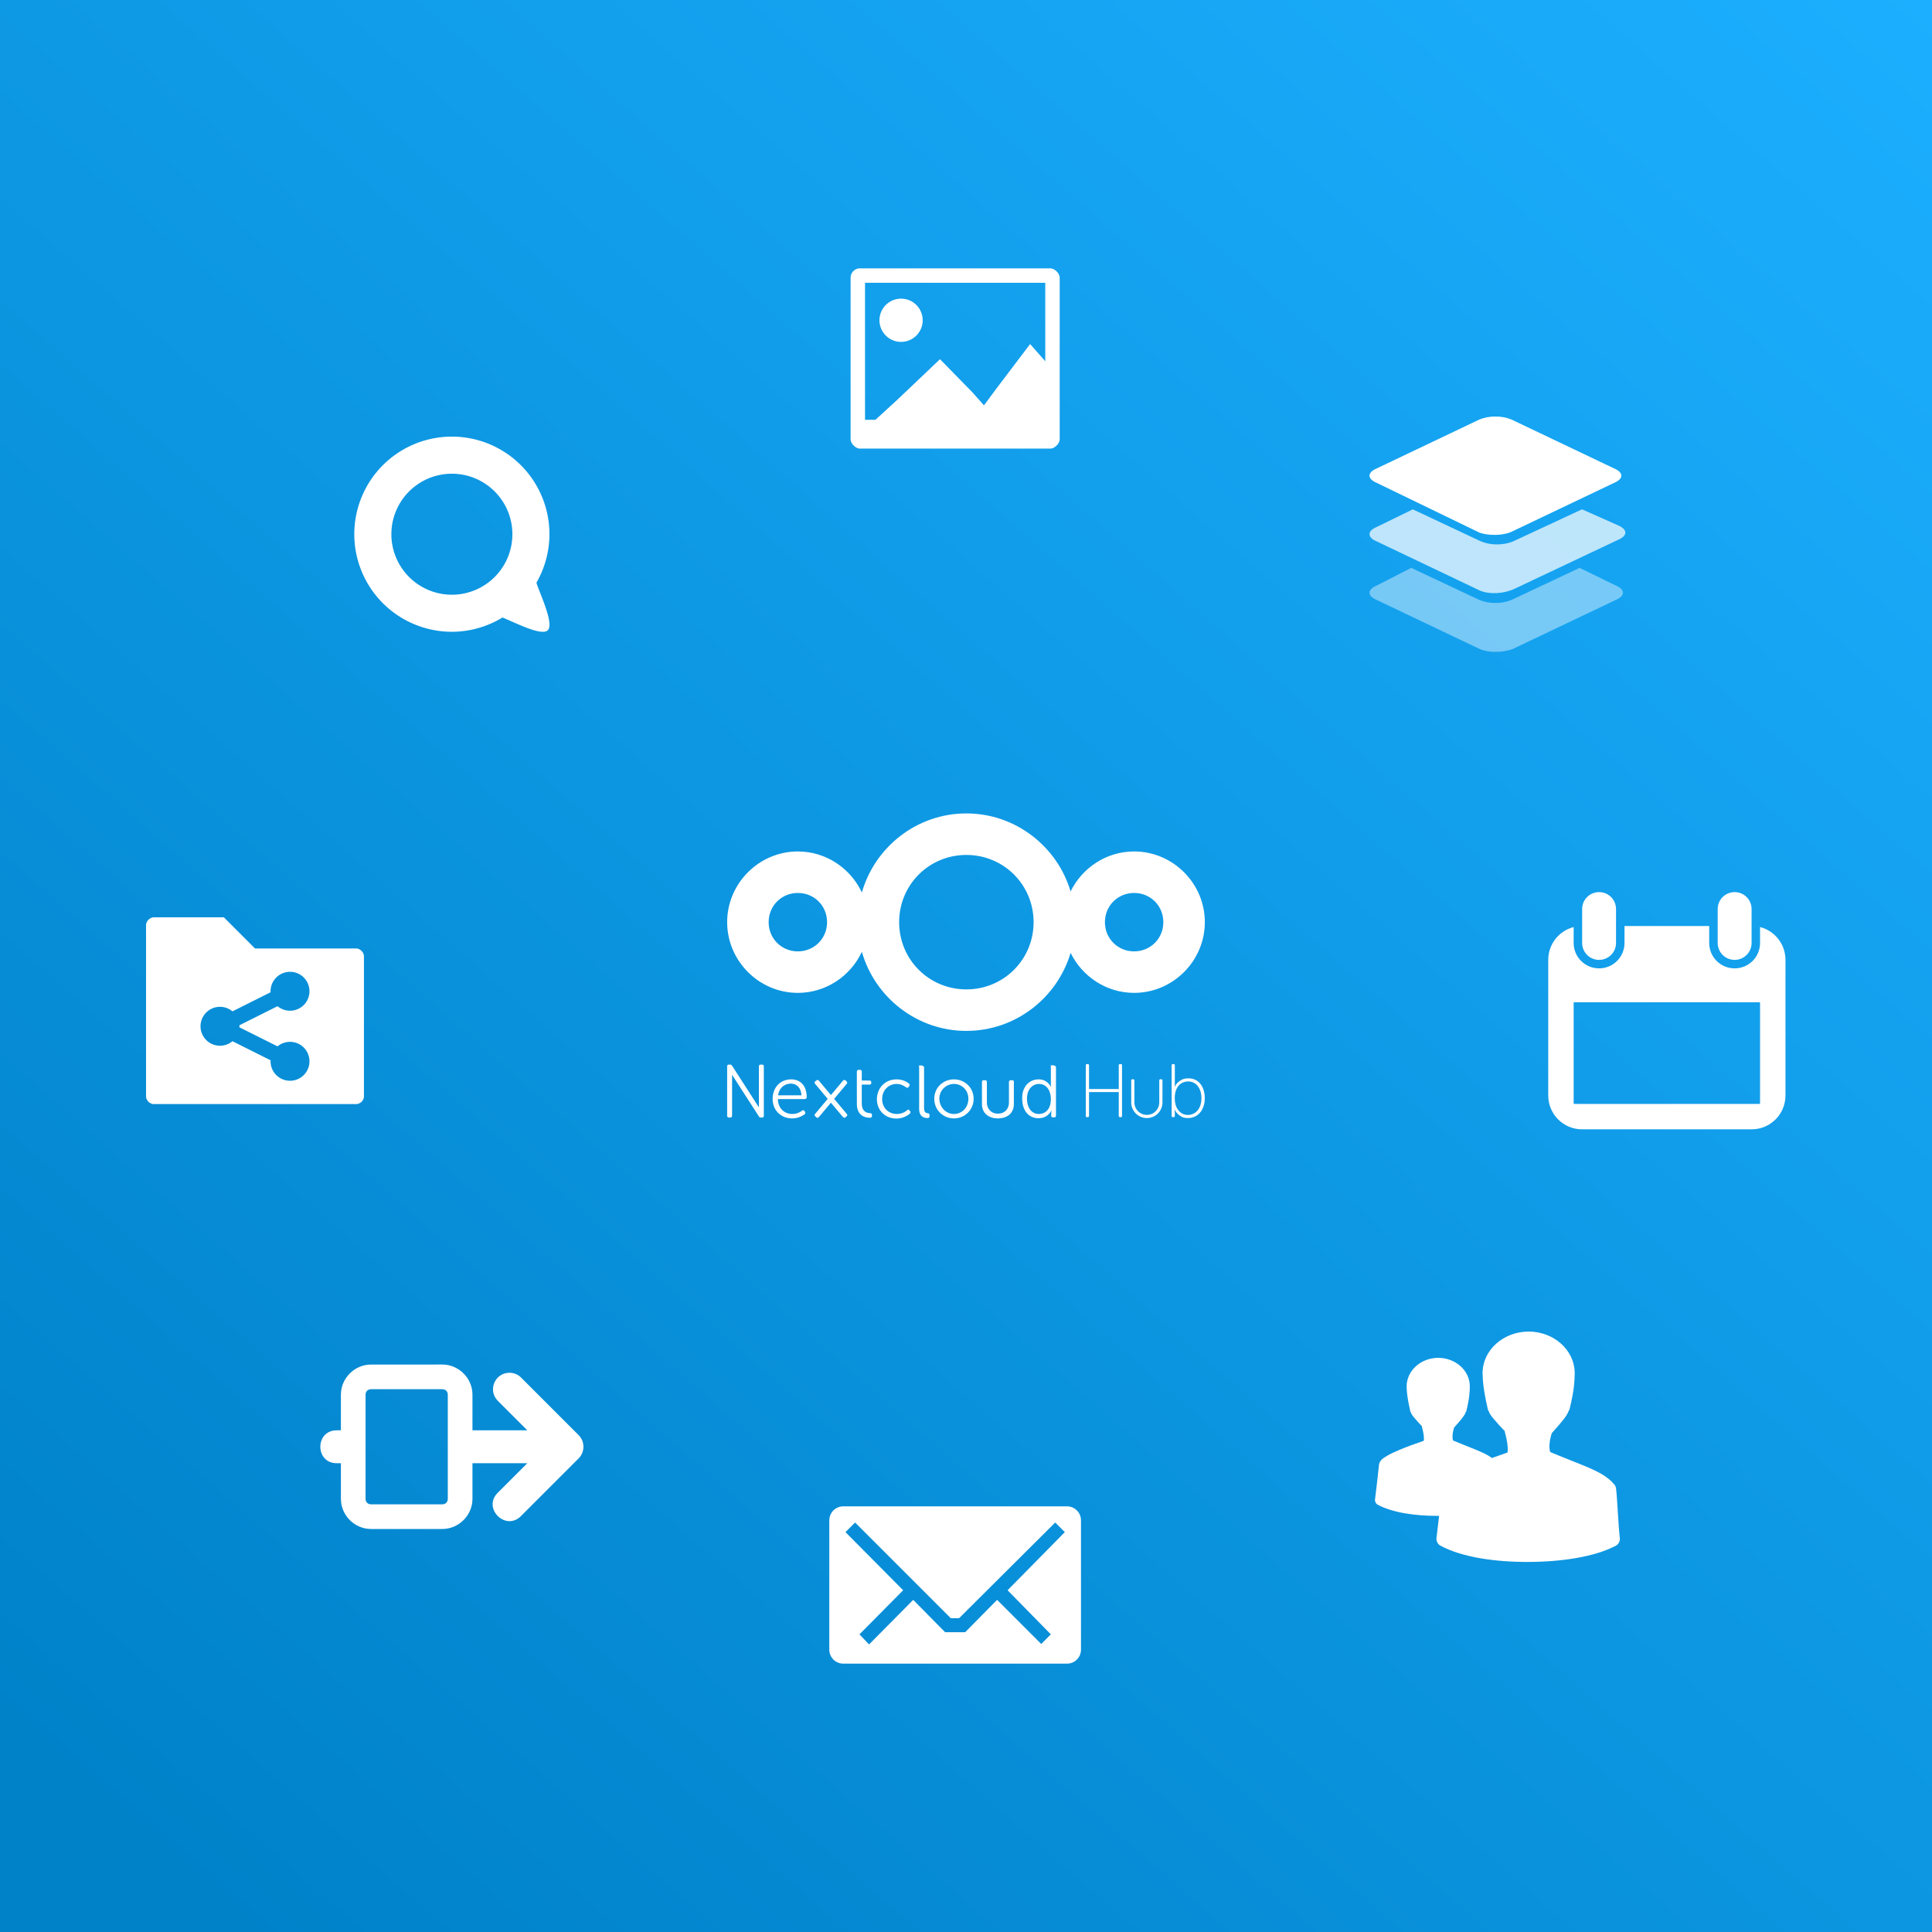 <svg xmlns="http://www.w3.org/2000/svg" xmlns:svg="http://www.w3.org/2000/svg" xmlns:xlink="http://www.w3.org/1999/xlink" id="Layer_1" width="13cm" height="13cm" x="0" y="0" enable-background="new 0 0 196.6 72" version="1.1" viewBox="0 0 460.63 460.63" xml:space="preserve"><rect x="0" y="0" width="460.63" height="460.63" fill="#333333" stroke="none"/><defs id="defs18"><linearGradient id="linearGradient857"><stop style="stop-color:#0082c9;stop-opacity:1" id="stop853" offset="0"/><stop style="stop-color:#1cafff;stop-opacity:1" id="stop855" offset="1"/></linearGradient><linearGradient id="linearGradient1192" x1="18.23" x2="150" y1="150" y2="0" gradientTransform="matrix(3.071,0,0,3.071,-1.1119083e-5,3.1409101e-5)" gradientUnits="userSpaceOnUse" xlink:href="#linearGradient857"/></defs><rect id="rect1050" width="460.63" height="460.63" x="0" y="0" style="opacity:1;fill:url(#linearGradient1192);fill-opacity:1;fill-rule:evenodd;stroke:none;stroke-width:.307;stroke-miterlimit:4;stroke-dasharray:none;stroke-opacity:1"/><style id="style839" type="text/css">.st0,.st1{enable-background:new}.st0{opacity:.42;fill:#0082c9}.st1{opacity:.72}.st1,.st2{fill:#0082c9}</style><g id="g966"><path style="fill:#fff;stroke-width:3.921" id="path863" d="m 88.468,325.336 c -3.931,0 -7.191,3.259 -7.191,7.191 v 8.492 H 80.351 c -5.302,-0.075 -5.302,7.916 0,7.841 h 0.927 v 8.492 c 0,3.931 3.259,7.191 7.191,7.191 h 16.985 c 3.931,0 7.191,-3.259 7.191,-7.191 v -8.492 h 13.079 l -6.991,6.991 c -3.849,3.695 1.849,9.393 5.544,5.544 l 13.684,-13.684 c 1.517,-1.52 1.533,-4.01 0,-5.544 l -13.684,-13.684 c -0.738,-0.759 -1.752,-1.187 -2.81,-1.187 -3.518,0 -5.255,4.277 -2.734,6.731 l 6.991,6.991 h -13.079 v -8.492 c 0,-3.931 -3.259,-7.191 -7.191,-7.191 H 88.468 Z m 0,5.881 h 16.985 c 0.775,0 1.309,0.535 1.309,1.309 v 24.826 c 0,0.775 -0.535,1.309 -1.309,1.309 H 88.468 c -0.775,0 -1.309,-0.535 -1.309,-1.309 v -24.826 c 0,-0.775 0.535,-1.309 1.309,-1.309 z"/><g id="g948" transform="translate(154.646,156.651)"><path id="path1052" d="m 75.756,37.288 c -11.805,0 -21.811,8.003 -24.912,18.847 -2.695,-5.752 -8.536,-9.781 -15.263,-9.781 -9.252,0 -16.857,7.605 -16.857,16.857 0,9.252 7.605,16.861 16.857,16.861 6.727,0 12.568,-4.032 15.263,-9.784 3.101,10.844 13.107,18.85 24.912,18.85 11.718,0 21.673,-7.885 24.853,-18.607 2.745,5.622 8.513,9.541 15.145,9.541 9.252,0 16.861,-7.609 16.861,-16.861 0,-9.252 -7.609,-16.857 -16.861,-16.857 -6.632,0 -12.4,3.917 -15.145,9.538 C 97.429,45.17 87.474,37.288 75.756,37.288 Z m 0,9.896 c 8.912,0 16.031,7.116 16.031,16.027 0,8.912 -7.119,16.031 -16.031,16.031 -8.912,0 -16.027,-7.119 -16.027,-16.031 0,-8.912 7.116,-16.027 16.027,-16.027 z m -40.176,9.066 c 3.904,0 6.965,3.057 6.965,6.962 0,3.904 -3.061,6.965 -6.965,6.965 -3.904,0 -6.962,-3.061 -6.962,-6.965 0,-3.904 3.057,-6.962 6.962,-6.962 z m 80.174,0 c 3.904,0 6.965,3.057 6.965,6.962 0,3.904 -3.061,6.965 -6.965,6.965 -3.904,0 -6.962,-3.061 -6.962,-6.965 0,-3.904 3.057,-6.962 6.962,-6.962 z" style="color:#000;font-style:normal;font-variant:normal;font-weight:400;font-stretch:normal;font-size:medium;line-height:normal;font-family:sans-serif;text-indent:0;text-align:start;text-decoration:none;text-decoration-line:none;text-decoration-style:solid;text-decoration-color:#000;letter-spacing:normal;word-spacing:normal;text-transform:none;writing-mode:lr-tb;direction:ltr;baseline-shift:baseline;text-anchor:start;white-space:normal;clip-rule:nonzero;display:inline;overflow:visible;visibility:visible;opacity:1;isolation:auto;mix-blend-mode:normal;color-interpolation:sRGB;color-interpolation-filters:linearRGB;solid-color:#000;solid-opacity:1;fill:#fff;fill-opacity:1;fill-rule:nonzero;stroke:none;stroke-width:5.566;stroke-linecap:butt;stroke-linejoin:miter;stroke-miterlimit:10;stroke-dasharray:none;stroke-dashoffset:0;stroke-opacity:1;color-rendering:auto;image-rendering:auto;shape-rendering:auto;text-rendering:auto;enable-background:accumulate"/><g id="g1385" transform="translate(-375,-18.75)"><path style="font-style:normal;font-variant:normal;font-weight:400;font-stretch:normal;font-size:medium;line-height:1;font-family:MuseoSansW01-Rounded100;-inkscape-font-specification:MuseoSansW01-Rounded100;letter-spacing:-.712px;word-spacing:0;opacity:1;fill:#fff;fill-opacity:1;stroke:none;stroke-width:.938" id="path1229" d="m 479.227,116.105 c 0,-0.205 0.102,-0.307 0.307,-0.307 h 0.163 c 0.205,0 0.307,0.102 0.307,0.307 v 5.64 h 7.089 v -5.64 c 0,-0.205 0.102,-0.307 0.307,-0.307 h 0.163 c 0.205,0 0.307,0.102 0.307,0.307 v 12.039 c 0,0.205 -0.102,0.307 -0.307,0.307 h -0.163 c -0.205,0 -0.341,-0.105 -0.307,-0.307 v -5.676 h -7.089 v 5.676 c 0,0.205 -0.102,0.307 -0.307,0.307 h -0.163 c -0.205,0 -0.307,-0.102 -0.307,-0.307 z"/><path id="path1231" d="m 490.37,119.412 c -0.205,0 -0.308,0.103 -0.308,0.308 v 5.224 c -3.5e-4,2.057 1.667,3.725 3.724,3.724 2.057,3.5e-4 3.725,-1.667 3.724,-3.724 v -5.224 c 0,-0.205 -0.103,-0.308 -0.308,-0.308 h -0.145 c -0.205,0 -0.308,0.103 -0.308,0.308 v 5.153 c 0,0.025 -0.004,0.047 -0.004,0.071 h 0.004 c 7e-5,0.099 -0.005,0.198 -0.015,0.297 -0.01,0.098 -0.025,0.196 -0.044,0.293 -0.02,0.097 -0.044,0.193 -0.073,0.287 -0.029,0.094 -0.064,0.187 -0.103,0.278 -0.038,0.091 -0.081,0.179 -0.128,0.266 -0.048,0.087 -0.1,0.171 -0.156,0.253 -0.056,0.082 -0.116,0.161 -0.179,0.236 -0.064,0.076 -0.131,0.149 -0.201,0.218 -0.071,0.068 -0.145,0.133 -0.222,0.194 -0.078,0.062 -0.158,0.12 -0.242,0.174 -0.084,0.053 -0.17,0.102 -0.258,0.146 -0.088,0.045 -0.177,0.085 -0.269,0.121 -0.092,0.036 -0.186,0.067 -0.282,0.093 -0.095,0.027 -0.192,0.049 -0.289,0.066 -0.097,0.016 -0.195,0.028 -0.293,0.035 -0.07,0.005 -0.14,0.007 -0.211,0.007 -0.099,1e-5 -0.197,-0.005 -0.295,-0.015 -0.098,-0.01 -0.196,-0.024 -0.293,-0.044 -0.097,-0.02 -0.193,-0.044 -0.287,-0.073 -0.094,-0.029 -0.187,-0.064 -0.278,-0.103 -0.091,-0.038 -0.18,-0.081 -0.267,-0.128 -0.087,-0.048 -0.171,-0.1 -0.253,-0.156 -0.082,-0.055 -0.16,-0.115 -0.236,-0.178 -0.075,-0.064 -0.147,-0.132 -0.216,-0.203 -0.069,-0.071 -0.134,-0.144 -0.196,-0.222 -0.061,-0.078 -0.119,-0.158 -0.172,-0.242 -0.054,-0.083 -0.103,-0.168 -0.148,-0.256 -0.045,-0.088 -0.085,-0.179 -0.121,-0.271 -0.036,-0.092 -0.067,-0.186 -0.093,-0.282 -0.026,-0.095 -0.048,-0.192 -0.064,-0.289 -0.017,-0.097 -0.029,-0.195 -0.037,-0.293 -0.005,-0.07 -0.007,-0.14 -0.007,-0.211 h 0.004 c -1.4e-4,-0.025 -0.004,-0.047 -0.004,-0.071 v -5.153 c 0,-0.205 -0.103,-0.308 -0.308,-0.308 z" style="font-style:normal;font-variant:normal;font-weight:400;font-stretch:normal;font-size:medium;line-height:1;font-family:MuseoSansW01-Rounded100;-inkscape-font-specification:MuseoSansW01-Rounded100;letter-spacing:-.712px;word-spacing:0;opacity:1;fill:#fff;fill-opacity:1;stroke:none;stroke-width:.938"/><path style="font-style:normal;font-variant:normal;font-weight:400;font-stretch:normal;font-size:medium;line-height:1;font-family:MuseoSansW01-Rounded100;-inkscape-font-specification:MuseoSansW01-Rounded100;letter-spacing:-.712px;word-spacing:0;opacity:1;fill:#fff;fill-opacity:1;stroke:none;stroke-width:.938" id="path1233" d="m 500.439,123.95 q 0,0.759 0.181,1.482 0.199,0.705 0.597,1.265 0.398,0.542 0.976,0.886 0.597,0.343 1.392,0.343 0.669,0 1.247,-0.271 0.597,-0.271 1.03,-0.777 0.434,-0.506 0.687,-1.247 0.253,-0.741 0.253,-1.699 0,-0.922 -0.235,-1.645 -0.235,-0.741 -0.651,-1.265 -0.416,-0.524 -0.994,-0.795 -0.578,-0.289 -1.265,-0.289 -0.633,0 -1.211,0.235 -0.578,0.217 -1.03,0.705 -0.434,0.488 -0.705,1.247 -0.271,0.759 -0.271,1.826 z m -0.741,-7.845 q 0,-0.307 0.307,-0.307 h 0.145 q 0.307,0 0.307,0.307 v 4.393 q 0,0.163 -0.018,0.307 0,0.127 -0.018,0.217 -0.018,0.108 -0.036,0.217 h 0.036 q 0.253,-0.56 0.705,-1.012 0.38,-0.38 0.994,-0.705 0.633,-0.325 1.573,-0.325 0.904,0 1.627,0.343 0.723,0.343 1.229,0.976 0.506,0.615 0.777,1.5 0.271,0.868 0.271,1.916 0,1.085 -0.307,1.952 -0.289,0.868 -0.832,1.5 -0.542,0.615 -1.283,0.958 -0.741,0.325 -1.627,0.325 -0.868,0 -1.464,-0.307 -0.597,-0.325 -0.958,-0.705 -0.452,-0.452 -0.705,-1.03 h -0.036 q 0.018,0.09 0.036,0.217 0.018,0.108 0.018,0.253 0.018,0.145 0.018,0.325 v 0.723 q 0,0.307 -0.307,0.307 h -0.145 q -0.307,0 -0.307,-0.307 z"/><path id="path1174" d="m 408.97,119.441 c 2.388,0 3.724,1.7 3.724,4.25 0,0.243 -0.202,0.445 -0.445,0.445 h -6.435 c 0.04,2.266 1.619,3.562 3.44,3.562 1.133,0 1.943,-0.486 2.347,-0.809 0.243,-0.162 0.445,-0.121 0.567,0.121 l 0.121,0.202 c 0.121,0.202 0.081,0.405 -0.121,0.567 -0.486,0.364 -1.538,0.971 -2.955,0.971 -2.631,0 -4.654,-1.902 -4.654,-4.654 0.04,-2.914 1.983,-4.654 4.412,-4.654 z m 2.469,3.804 c -0.081,-1.862 -1.214,-2.793 -2.509,-2.793 -1.498,0 -2.793,0.971 -3.076,2.793 z" style="fill:#fff;fill-opacity:1;stroke-width:.47"/><path id="path1176" d="m 424.646,120.736 v -1.012 -2.105 c 0,-0.283 0.162,-0.445 0.445,-0.445 h 0.324 c 0.283,0 0.405,0.162 0.405,0.445 v 2.105 h 1.821 c 0.283,0 0.445,0.162 0.445,0.445 v 0.121 c 0,0.283 -0.162,0.405 -0.445,0.405 h -1.821 v 4.452 c 0,2.064 1.255,2.307 1.943,2.347 0.364,0.04 0.486,0.121 0.486,0.445 v 0.243 c 0,0.283 -0.121,0.405 -0.486,0.405 -1.943,0 -3.116,-1.174 -3.116,-3.278 z" style="fill:#fff;fill-opacity:1;stroke-width:.47"/><path id="path1178" d="m 434.116,119.441 c 1.538,0 2.509,0.648 2.955,1.012 0.202,0.162 0.243,0.364 0.04,0.607 l -0.121,0.202 c -0.162,0.243 -0.364,0.243 -0.607,0.081 -0.405,-0.283 -1.174,-0.809 -2.226,-0.809 -1.943,0 -3.481,1.457 -3.481,3.602 0,2.105 1.538,3.562 3.481,3.562 1.255,0 2.105,-0.567 2.509,-0.931 0.243,-0.162 0.405,-0.121 0.567,0.121 l 0.121,0.162 c 0.121,0.243 0.081,0.405 -0.121,0.607 -0.445,0.364 -1.538,1.133 -3.157,1.133 -2.631,0 -4.654,-1.902 -4.654,-4.654 0.04,-2.752 2.064,-4.695 4.695,-4.695 z" style="fill:#fff;fill-opacity:1;stroke-width:.47"/><path id="path1180" d="m 439.499,116.567 c 0,-0.283 -0.162,-0.445 0.121,-0.445 h 0.324 c 0.283,0 0.729,0.162 0.729,0.445 v 9.673 c 0,1.133 0.526,1.255 0.931,1.295 0.202,0 0.364,0.121 0.364,0.405 v 0.283 c 0,0.283 -0.121,0.445 -0.445,0.445 -0.729,0 -2.024,-0.243 -2.024,-2.186 z" style="fill:#fff;fill-opacity:1;stroke-width:.47"/><path id="path1182" d="m 447.796,119.441 c 2.59,0 4.695,1.983 4.695,4.614 0,2.671 -2.105,4.695 -4.695,4.695 -2.59,0 -4.695,-2.024 -4.695,-4.695 0,-2.631 2.105,-4.614 4.695,-4.614 z m 0,8.256 c 1.902,0 3.44,-1.538 3.44,-3.643 0,-2.024 -1.538,-3.521 -3.44,-3.521 -1.902,0 -3.481,1.538 -3.481,3.521 0.04,2.064 1.578,3.643 3.481,3.643 z" style="fill:#fff;fill-opacity:1;stroke-width:.47"/><path id="path1184" d="m 467.991,119.441 c 2.145,0 2.914,1.781 2.914,1.781 h 0.04 c 0,0 -0.04,-0.283 -0.04,-0.688 v -4.007 c 0,-0.283 -0.121,-0.445 0.162,-0.445 h 0.324 c 0.283,0 0.729,0.162 0.729,0.445 v 11.535 c 0,0.283 -0.121,0.445 -0.405,0.445 h -0.283 c -0.283,0 -0.445,-0.121 -0.445,-0.405 v -0.688 c 0,-0.324 0.081,-0.567 0.081,-0.567 h -0.04 c 0,0 -0.769,1.862 -3.076,1.862 -2.388,0 -3.885,-1.902 -3.885,-4.654 -0.081,-2.752 1.578,-4.614 3.926,-4.614 z m 0.04,8.256 c 1.498,0 2.874,-1.052 2.874,-3.602 0,-1.821 -0.931,-3.562 -2.833,-3.562 -1.578,0 -2.874,1.295 -2.874,3.562 0.04,2.186 1.174,3.602 2.833,3.602 z" style="fill:#fff;fill-opacity:1;stroke-width:.47"/><path style="fill:#fff;fill-opacity:1;stroke-width:.47" id="path1186" d="m 461.678,119.643 h -0.324 c -0.283,0 -0.445,0.162 -0.445,0.445 v 4.897 c 0,1.376 -0.89,2.631 -2.631,2.631 -1.7,0 -2.631,-1.255 -2.631,-2.631 v -4.897 c 0,-0.283 -0.162,-0.445 -0.445,-0.445 h -0.324 c -0.283,0 -0.405,0.162 -0.405,0.445 v 5.221 c 0,2.307 1.7,3.44 3.804,3.44 v 0 c 0,0 0,0 0,0 0,0 0,0 0,0 v 0 c 2.105,0 3.804,-1.133 3.804,-3.44 v -5.221 c 0.04,-0.283 -0.121,-0.445 -0.405,-0.445 z"/><path id="path1188" d="m 421.613,119.577 c -0.099,0.016 -0.194,0.082 -0.285,0.191 l -1.638,1.952 -1.226,1.461 -1.856,-2.213 -1.007,-1.201 c -0.091,-0.109 -0.194,-0.168 -0.301,-0.177 -0.107,-0.009 -0.218,0.032 -0.326,0.123 l -0.248,0.208 c -0.217,0.182 -0.206,0.384 -0.024,0.601 l 1.639,1.952 1.359,1.619 -1.99,2.371 c -0.002,0.002 -0.003,0.003 -0.004,0.005 l -1.004,1.196 c -0.182,0.217 -0.162,0.446 0.055,0.628 l 0.248,0.207 c 0.217,0.182 0.414,0.136 0.596,-0.081 l 1.638,-1.952 1.226,-1.461 1.856,2.213 c 8.6e-4,0.002 0.003,0.003 0.004,0.004 l 1.004,1.197 c 0.182,0.217 0.41,0.237 0.627,0.055 l 0.248,-0.208 c 0.217,-0.182 0.206,-0.384 0.024,-0.601 l -1.639,-1.953 -1.359,-1.619 1.99,-2.371 c 0.002,-0.002 0.003,-0.003 0.004,-0.005 l 1.004,-1.196 c 0.182,-0.217 0.162,-0.446 -0.055,-0.628 l -0.248,-0.208 c -0.109,-0.091 -0.212,-0.125 -0.311,-0.109 z" style="fill:#fff;fill-opacity:1;stroke-width:.47"/><path style="fill:#fff;fill-opacity:1;stroke-width:.47" id="path1190" d="m 394.128,115.919 c -0.283,0 -0.405,0.163 -0.405,0.446 v 11.737 c 0,0.283 0.122,0.444 0.405,0.444 h 0.325 c 0.283,0 0.444,-0.161 0.444,-0.444 v -9.747 l 6.407,9.944 c 0.028,0.043 0.058,0.074 0.088,0.106 0.009,0.011 0.017,0.022 0.027,0.032 0.027,0.025 0.057,0.038 0.087,0.054 0.016,0.009 0.029,0.021 0.047,0.027 0.013,0.004 0.026,0.003 0.039,0.006 0.045,0.012 0.091,0.024 0.145,0.024 h 0.323 c 0.283,0 0.405,-0.161 0.405,-0.444 v -11.737 c 0,-0.283 -0.122,-0.446 -0.405,-0.446 h -0.323 c -0.283,0 -0.446,0.163 -0.446,0.446 v 9.747 l -6.407,-9.944 c -0.022,-0.034 -0.048,-0.056 -0.072,-0.082 -0.074,-0.105 -0.192,-0.167 -0.359,-0.167 z"/></g></g><g style="fill:#fff" id="XMLID_5_" transform="matrix(1.912,0,0,1.912,326.329,96.771)"><path style="opacity:.42;fill:#fff;enable-background:new" id="XMLID_3_" d="M 13.8,30.3 1,24.2 c -1.2,-0.5 -1.2,-1.3 0,-1.8 l 4.3,-2.2 8.5,4 c 1.2,0.5 2.8,0.5 4,0 l 8.5,-4 4.5,2.2 c 1.2,0.5 1.2,1.3 0,1.8 L 18,30.3 c -1.3,0.5 -3.1,0.5 -4.2,0 z" class="st0"/><path style="opacity:.72;fill:#fff;enable-background:new" id="XMLID_2_" d="M 13.8,23 1,16.9 c -1.2,-0.5 -1.2,-1.3 0,-1.8 l 4.5,-2.2 8.5,4 c 1.2,0.5 2.8,0.5 4,0 l 8.6,-4 4.5,2 c 1.2,0.5 1.2,1.3 0,1.8 l -12.9,6.1 c -1.5,0.7 -3.3,0.7 -4.4,0.2 z" class="st1"/><path style="fill:#fff" id="XMLID_1_" d="M 13.8,15.8 1,9.6 C -0.2,9.1 -0.2,8.3 1,7.8 L 13.8,1.7 c 1.2,-0.5 2.8,-0.5 4,0 l 12.8,6.1 c 1.2,0.5 1.2,1.3 0,1.8 l -12.8,6.1 c -1.1,0.5 -2.9,0.5 -4,0.1 z" class="st2"/></g><path style="fill:#fff;stroke-width:1.875" id="path857" d="m 201.06,359.144 c -1.847,0 -3.334,1.488 -3.334,3.335 v 30.838 c 0,1.847 1.487,3.33 3.334,3.33 h 53.336 c 1.847,0 3.334,-1.483 3.334,-3.33 v -30.838 c 0,-1.847 -1.487,-3.335 -3.334,-3.335 z m 2.813,3.856 22.815,22.815 h 1.979 l 22.918,-22.815 2.292,2.292 -13.647,13.855 10.313,10.522 -2.292,2.292 -10.522,-10.522 -7.605,7.709 h -4.792 l -7.604,-7.707 -10.522,10.624 -2.292,-2.396 10.417,-10.521 -13.751,-13.855 z"/><g style="fill:#fff" id="g870" transform="matrix(2.02,0,0,2.02,1538.13,205.475)"><path style="fill:#fff" id="path868" d="m -572.71,3.576 c -1.108,0 -2,0.892 -2,2 v 4 c 0,1.108 0.892,2 2,2 1.108,0 2,-0.892 2,-2 v -4 c 0,-1.108 -0.892,-2 -2,-2 z m 16,0 c -1.108,0 -2,0.892 -2,2 v 4 c 0,1.108 0.892,2 2,2 1.108,0 2,-0.892 2,-2 v -4 c 0,-1.108 -0.892,-2 -2,-2 z m -13,4 v 2 c 0,1.662 -1.338,3 -3,3 -1.662,0 -3,-1.338 -3,-3 v -1.875 c -1.728,0.443 -3,2.005 -3,3.875 v 16 c 0,2.216 1.784,4 4,4 h 20 c 2.216,0 4,-1.784 4,-4 v -16 c 0,-1.87 -1.272,-3.433 -3,-3.875 v 1.875 c 0,1.662 -1.338,3 -3,3 -1.662,0 -3,-1.338 -3,-3 v -2 z m -5.906,9 h 21.812 c 0.055,0 0.094,0.038 0.094,0.094 v 11.812 c 0,0.055 -0.038,0.094 -0.094,0.094 h -21.812 c -0.055,0 -0.094,-0.038 -0.094,-0.094 v -11.812 c 0,-0.055 0.038,-0.094 0.094,-0.094 z"/></g><path style="color:#000;text-indent:0;text-transform:none;fill:#fff;stroke-width:1.831" id="path882" d="m 342.905,323.741 c -4.077,0 -7.535,2.981 -7.535,6.829 0.029,1.216 0.138,2.716 0.863,5.887 v 0.079 l 0.079,0.079 c 0.233,0.667 0.572,1.049 1.02,1.57 0.448,0.521 0.983,1.134 1.491,1.648 0.06,0.06 0.098,0.098 0.157,0.157 0.101,0.439 0.223,0.911 0.314,1.334 0.242,1.127 0.217,1.925 0.157,2.198 -1.752,0.615 -3.931,1.348 -5.887,2.198 -1.098,0.477 -2.091,0.904 -2.904,1.413 -0.813,0.509 -1.621,0.894 -1.884,2.041 -0.004,0.052 -0.004,0.105 0,0.157 -0.257,2.357 -0.645,5.824 -0.942,8.163 -0.064,0.492 0.195,1.012 0.628,1.256 3.551,1.918 9.005,2.69 14.442,2.669 5.437,-0.021 10.848,-0.839 14.285,-2.669 0.432,-0.244 0.692,-0.763 0.628,-1.256 -0.095,-0.731 -0.211,-2.38 -0.314,-4.003 -0.103,-1.623 -0.192,-3.219 -0.314,-4.16 -0.042,-0.233 -0.153,-0.454 -0.314,-0.628 -1.092,-1.304 -2.723,-2.101 -4.631,-2.904 -1.742,-0.733 -3.783,-1.495 -5.808,-2.355 -0.113,-0.252 -0.226,-0.987 0,-2.119 0.061,-0.304 0.156,-0.63 0.235,-0.942 0.19,-0.213 0.339,-0.387 0.549,-0.628 0.45,-0.513 0.933,-1.052 1.334,-1.57 0.401,-0.518 0.73,-0.963 0.942,-1.57 l 0.079,-0.079 c 0.82,-3.311 0.821,-4.693 0.863,-5.887 v -0.079 c 0,-3.847 -3.458,-6.829 -7.535,-6.829 z m 21.554,-6.266 c -5.943,0 -10.985,4.346 -10.985,9.956 0.042,1.773 0.201,3.959 1.259,8.582 v 0.114 l 0.114,0.114 c 0.34,0.973 0.834,1.529 1.488,2.289 0.654,0.759 1.433,1.653 2.174,2.403 0.087,0.088 0.143,0.143 0.229,0.229 0.147,0.64 0.325,1.328 0.458,1.945 0.353,1.643 0.317,2.806 0.229,3.204 -2.554,0.897 -5.731,1.965 -8.582,3.204 -1.601,0.696 -3.049,1.317 -4.234,2.06 -1.185,0.743 -2.363,1.304 -2.746,2.975 -0.006,0.076 -0.006,0.153 0,0.229 -0.374,3.436 -0.94,8.49 -1.373,11.901 -0.093,0.718 0.285,1.475 0.915,1.831 5.177,2.796 13.129,3.922 21.056,3.891 7.927,-0.031 15.816,-1.222 20.827,-3.891 0.63,-0.356 1.009,-1.113 0.915,-1.831 -0.138,-1.066 -0.308,-3.47 -0.458,-5.836 -0.15,-2.366 -0.28,-4.693 -0.458,-6.065 -0.062,-0.34 -0.223,-0.662 -0.458,-0.915 -1.592,-1.901 -3.97,-3.063 -6.752,-4.234 -2.539,-1.069 -5.516,-2.18 -8.468,-3.433 -0.165,-0.368 -0.329,-1.439 0,-3.09 0.088,-0.443 0.227,-0.918 0.343,-1.373 0.277,-0.311 0.494,-0.565 0.801,-0.915 0.656,-0.748 1.36,-1.533 1.945,-2.289 0.585,-0.755 1.064,-1.403 1.373,-2.289 l 0.114,-0.114 c 1.196,-4.827 1.197,-6.842 1.259,-8.582 v -0.114 c 0,-5.609 -5.042,-9.956 -10.985,-9.956 z"/><g style="fill:#fff" id="g910" transform="matrix(1.719,0,0,1.719,200.223,57.106)"><path style="fill:#fff" id="path893" d="M 2.8,4 A 1.3,1.3 0 0 0 1.5,5.3 v 22.4 c 0,0.6 0.7,1.3 1.3,1.3 h 26.4 c 0.6,0 1.3,-0.7 1.3,-1.3 V 5.3 C 30.5,4.7 29.8,4 29.2,4 Z m 0.7,2 h 25 v 19 h -25 z"/><circle style="fill:#fff" id="circle895" cx="8.5" cy="11.2" r="3"/><path style="fill:#fff" id="path897" d="M 26.4,14.5 21.7,20.7 20,23 18.4,21.2 13.9,16.6 7.9,22.3 3.2,26.6 H 29.4 V 17.9 Z"/></g><path style="fill:#fff;stroke-width:.465" id="path912" d="m 107.736,104.098 a 23.265,23.265 0 0 0 -23.265,23.266 23.265,23.265 0 0 0 23.265,23.265 23.265,23.265 0 0 0 12.068,-3.404 c 2.859,1.136 9.264,4.507 10.788,3.051 1.593,-1.521 -1.87,-8.681 -2.7,-11.341 a 23.265,23.265 0 0 0 3.108,-11.572 23.265,23.265 0 0 0 -23.264,-23.265 z m 0.002,8.845 a 14.426,14.426 0 0 1 14.426,14.426 14.426,14.426 0 0 1 -14.426,14.425 14.426,14.426 0 0 1 -14.426,-14.425 14.426,14.426 0 0 1 14.426,-14.426 z"/><path style="fill:#fff;stroke-width:3.711" id="path923" d="m 36.676,218.711 c -0.928,0 -1.855,0.928 -1.855,1.855 v 40.82 c 0,0.965 0.891,1.855 1.855,1.855 h 48.242 c 0.965,0 1.855,-0.894 1.855,-1.855 v -33.398 c 0,-0.928 -0.928,-1.855 -1.855,-1.855 H 60.797 l -7.422,-7.422 z m 32.471,12.988 a 4.639,4.639 0 0 1 4.639,4.639 4.639,4.639 0 0 1 -4.639,4.639 4.639,4.639 0 0 1 -2.972,-1.08 l -9.096,4.551 a 4.639,4.639 0 0 1 0.008,0.239 4.639,4.639 0 0 1 -0.016,0.239 l 9.103,4.551 a 4.639,4.639 0 0 1 2.972,-1.08 4.639,4.639 0 0 1 4.639,4.639 4.639,4.639 0 0 1 -4.639,4.639 4.639,4.639 0 0 1 -4.639,-4.639 4.639,4.639 0 0 1 0.016,-0.237 l -9.103,-4.553 a 4.639,4.639 0 0 1 -2.972,1.08 4.639,4.639 0 0 1 -4.639,-4.639 4.639,4.639 0 0 1 4.639,-4.639 4.639,4.639 0 0 1 2.972,1.08 l 9.096,-4.551 a 4.639,4.639 0 0 1 -0.008,-0.239 4.639,4.639 0 0 1 4.639,-4.639 z"/></g></svg>